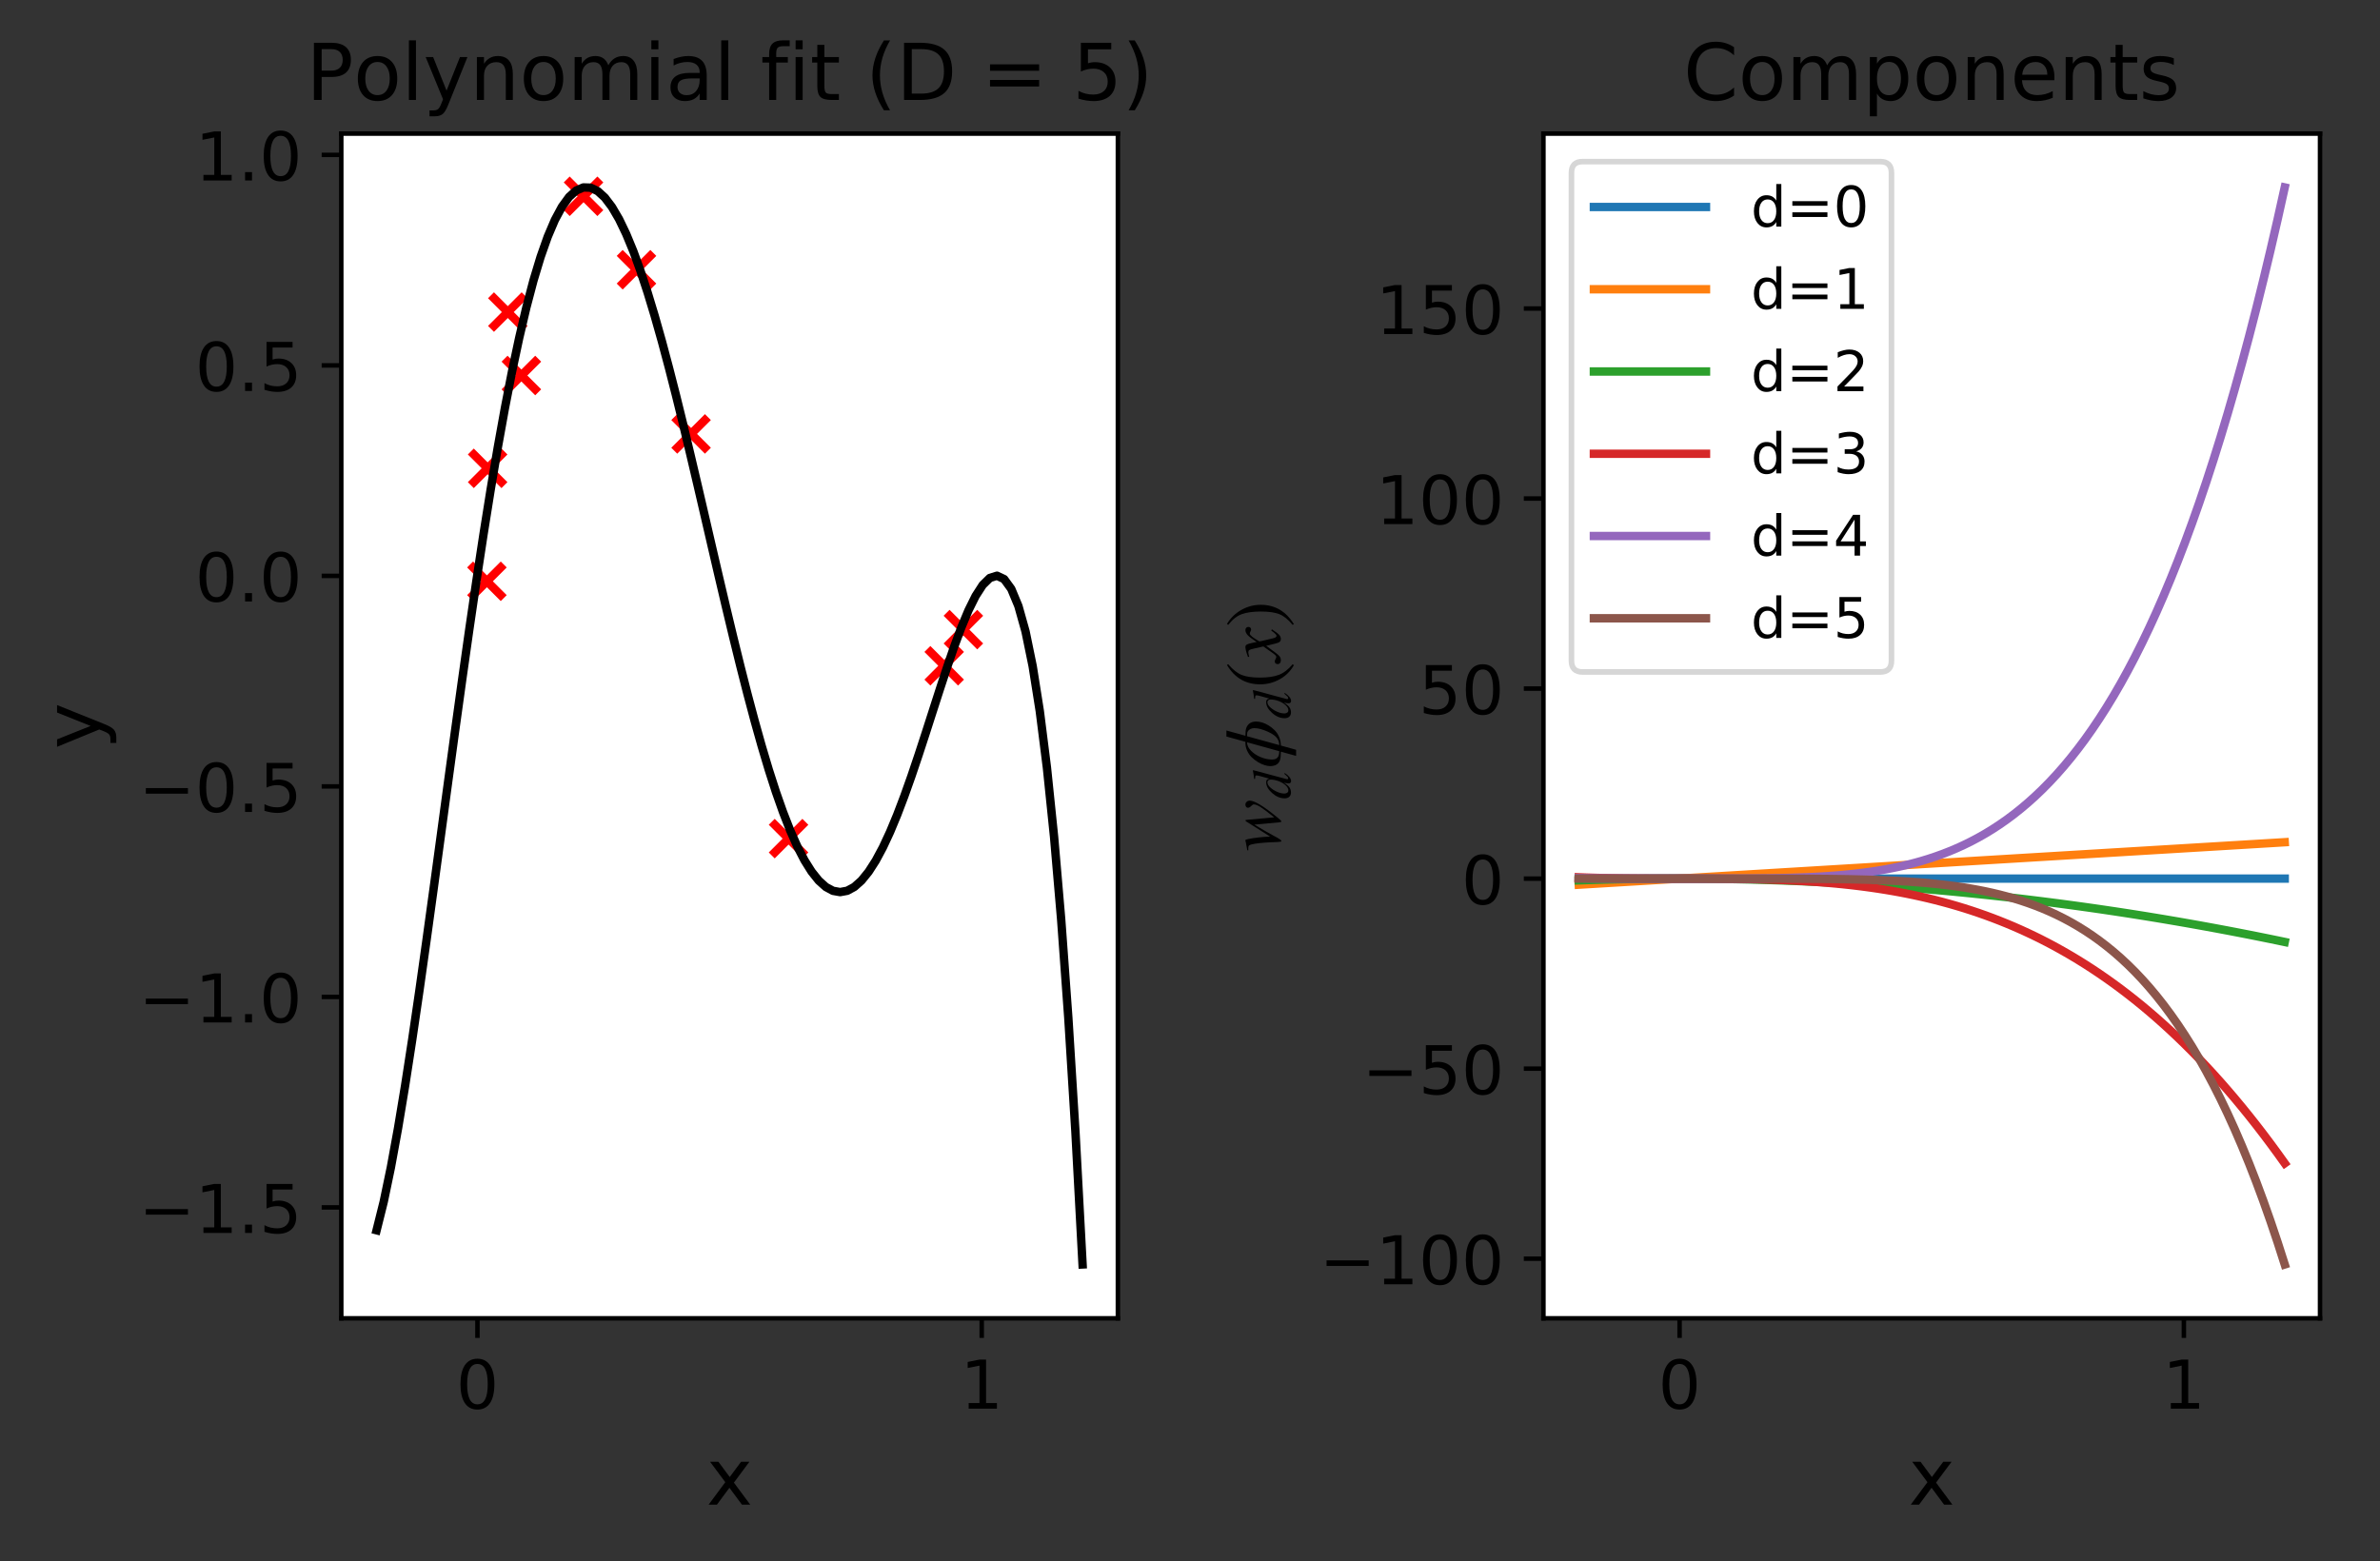 <?xml version="1.0" encoding="utf-8" standalone="no"?>
<!DOCTYPE svg PUBLIC "-//W3C//DTD SVG 1.1//EN"
  "http://www.w3.org/Graphics/SVG/1.1/DTD/svg11.dtd">
<!-- Created with matplotlib (http://matplotlib.org/) -->
<svg height="278.601pt" version="1.1" viewBox="0 0 424.614 278.601" width="424.614pt" xmlns="http://www.w3.org/2000/svg" xmlns:xlink="http://www.w3.org/1999/xlink">
 <rect x="0" y="0" width="424.614" height="278.601" fill="#333333" stroke="none"/>
 <defs>
  <style type="text/css">
*{stroke-linecap:butt;stroke-linejoin:round;}
  </style>
 </defs>
 <g id="figure_1">
  <g id="patch_1">
   <path d="M -0 278.601 
L 424.614 278.601 
L 424.614 0 
L -0 0 
z
" style="fill:none;"/>
  </g>
  <g id="axes_1">
   <g id="patch_2">
    <path d="M 60.889 235.238 
L 199.439 235.238 
L 199.439 23.838 
L 60.889 23.838 
z
" style="fill:#ffffff;"/>
   </g>
   <g id="PathCollection_1">
    <defs>
     <path d="M -3 3 
L 3 -3 
M -3 -3 
L 3 3 
" id="mdd6b3a1473" style="stroke:#ff0000;stroke-width:1.5;"/>
    </defs>
    <g clip-path="url(#p5c414fc227)">
     <use style="fill:#ff0000;stroke:#ff0000;stroke-width:1.5;" x="140.684" xlink:href="#mdd6b3a1473" y="149.644"/>
     <use style="fill:#ff0000;stroke:#ff0000;stroke-width:1.5;" x="104.108" xlink:href="#mdd6b3a1473" y="35.025"/>
     <use style="fill:#ff0000;stroke:#ff0000;stroke-width:1.5;" x="93.019" xlink:href="#mdd6b3a1473" y="67.005"/>
     <use style="fill:#ff0000;stroke:#ff0000;stroke-width:1.5;" x="86.87" xlink:href="#mdd6b3a1473" y="103.727"/>
     <use style="fill:#ff0000;stroke:#ff0000;stroke-width:1.5;" x="168.454" xlink:href="#mdd6b3a1473" y="118.801"/>
     <use style="fill:#ff0000;stroke:#ff0000;stroke-width:1.5;" x="86.999" xlink:href="#mdd6b3a1473" y="83.567"/>
     <use style="fill:#ff0000;stroke:#ff0000;stroke-width:1.5;" x="113.558" xlink:href="#mdd6b3a1473" y="48.131"/>
     <use style="fill:#ff0000;stroke:#ff0000;stroke-width:1.5;" x="90.598" xlink:href="#mdd6b3a1473" y="55.686"/>
     <use style="fill:#ff0000;stroke:#ff0000;stroke-width:1.5;" x="171.878" xlink:href="#mdd6b3a1473" y="112.349"/>
     <use style="fill:#ff0000;stroke:#ff0000;stroke-width:1.5;" x="123.295" xlink:href="#mdd6b3a1473" y="77.427"/>
    </g>
   </g>
   <g id="matplotlib.axis_1">
    <g id="xtick_1">
     <g id="line2d_1">
      <defs>
       <path d="M 0 0 
L 0 3.5 
" id="m1f064b878c" style="stroke:#000000;stroke-width:0.8;"/>
      </defs>
      <g>
       <use style="stroke:#000000;stroke-width:0.8;" x="85.18" xlink:href="#m1f064b878c" y="235.238"/>
      </g>
     </g>
     <g id="text_1">
      <!-- 0 -->
      <defs>
       <path d="M 31.781 66.406 
Q 24.172 66.406 20.328 58.906 
Q 16.5 51.422 16.5 36.375 
Q 16.5 21.391 20.328 13.891 
Q 24.172 6.391 31.781 6.391 
Q 39.453 6.391 43.281 13.891 
Q 47.125 21.391 47.125 36.375 
Q 47.125 51.422 43.281 58.906 
Q 39.453 66.406 31.781 66.406 
z
M 31.781 74.219 
Q 44.047 74.219 50.516 64.516 
Q 56.984 54.828 56.984 36.375 
Q 56.984 17.969 50.516 8.266 
Q 44.047 -1.422 31.781 -1.422 
Q 19.531 -1.422 13.062 8.266 
Q 6.594 17.969 6.594 36.375 
Q 6.594 54.828 13.062 64.516 
Q 19.531 74.219 31.781 74.219 
z
" id="DejaVuSans-30"/>
      </defs>
      <g transform="translate(81.362 251.356)scale(0.12 -0.12)">
       <use xlink:href="#DejaVuSans-30"/>
      </g>
     </g>
    </g>
    <g id="xtick_2">
     <g id="line2d_2">
      <g>
       <use style="stroke:#000000;stroke-width:0.8;" x="175.148" xlink:href="#m1f064b878c" y="235.238"/>
      </g>
     </g>
     <g id="text_2">
      <!-- 1 -->
      <defs>
       <path d="M 12.406 8.297 
L 28.516 8.297 
L 28.516 63.922 
L 10.984 60.406 
L 10.984 69.391 
L 28.422 72.906 
L 38.281 72.906 
L 38.281 8.297 
L 54.391 8.297 
L 54.391 0 
L 12.406 0 
z
" id="DejaVuSans-31"/>
      </defs>
      <g transform="translate(171.33 251.356)scale(0.12 -0.12)">
       <use xlink:href="#DejaVuSans-31"/>
      </g>
     </g>
    </g>
    <g id="text_3">
     <!-- x -->
     <defs>
      <path d="M 54.891 54.688 
L 35.109 28.078 
L 55.906 0 
L 45.312 0 
L 29.391 21.484 
L 13.484 0 
L 2.875 0 
L 24.125 28.609 
L 4.688 54.688 
L 15.281 54.688 
L 29.781 35.203 
L 44.281 54.688 
z
" id="DejaVuSans-78"/>
     </defs>
     <g transform="translate(126.021 268.489)scale(0.14 -0.14)">
      <use xlink:href="#DejaVuSans-78"/>
     </g>
    </g>
   </g>
   <g id="matplotlib.axis_2">
    <g id="ytick_1">
     <g id="line2d_3">
      <defs>
       <path d="M 0 0 
L -3.5 0 
" id="ma2240cde42" style="stroke:#000000;stroke-width:0.8;"/>
      </defs>
      <g>
       <use style="stroke:#000000;stroke-width:0.8;" x="60.889" xlink:href="#ma2240cde42" y="215.452"/>
      </g>
     </g>
     <g id="text_4">
      <!-- −1.5 -->
      <defs>
       <path d="M 10.594 35.5 
L 73.188 35.5 
L 73.188 27.203 
L 10.594 27.203 
z
" id="DejaVuSans-2212"/>
       <path d="M 10.688 12.406 
L 21 12.406 
L 21 0 
L 10.688 0 
z
" id="DejaVuSans-2e"/>
       <path d="M 10.797 72.906 
L 49.516 72.906 
L 49.516 64.594 
L 19.828 64.594 
L 19.828 46.734 
Q 21.969 47.469 24.109 47.828 
Q 26.266 48.188 28.422 48.188 
Q 40.625 48.188 47.75 41.5 
Q 54.891 34.812 54.891 23.391 
Q 54.891 11.625 47.562 5.094 
Q 40.234 -1.422 26.906 -1.422 
Q 22.312 -1.422 17.547 -0.641 
Q 12.797 0.141 7.719 1.703 
L 7.719 11.625 
Q 12.109 9.234 16.797 8.062 
Q 21.484 6.891 26.703 6.891 
Q 35.156 6.891 40.078 11.328 
Q 45.016 15.766 45.016 23.391 
Q 45.016 31 40.078 35.438 
Q 35.156 39.891 26.703 39.891 
Q 22.75 39.891 18.812 39.016 
Q 14.891 38.141 10.797 36.281 
z
" id="DejaVuSans-35"/>
      </defs>
      <g transform="translate(24.749 220.011)scale(0.12 -0.12)">
       <use xlink:href="#DejaVuSans-2212"/>
       <use x="83.789" xlink:href="#DejaVuSans-31"/>
       <use x="147.412" xlink:href="#DejaVuSans-2e"/>
       <use x="179.199" xlink:href="#DejaVuSans-35"/>
      </g>
     </g>
    </g>
    <g id="ytick_2">
     <g id="line2d_4">
      <g>
       <use style="stroke:#000000;stroke-width:0.8;" x="60.889" xlink:href="#ma2240cde42" y="177.89"/>
      </g>
     </g>
     <g id="text_5">
      <!-- −1.0 -->
      <g transform="translate(24.749 182.449)scale(0.12 -0.12)">
       <use xlink:href="#DejaVuSans-2212"/>
       <use x="83.789" xlink:href="#DejaVuSans-31"/>
       <use x="147.412" xlink:href="#DejaVuSans-2e"/>
       <use x="179.199" xlink:href="#DejaVuSans-30"/>
      </g>
     </g>
    </g>
    <g id="ytick_3">
     <g id="line2d_5">
      <g>
       <use style="stroke:#000000;stroke-width:0.8;" x="60.889" xlink:href="#ma2240cde42" y="140.328"/>
      </g>
     </g>
     <g id="text_6">
      <!-- −0.5 -->
      <g transform="translate(24.749 144.887)scale(0.12 -0.12)">
       <use xlink:href="#DejaVuSans-2212"/>
       <use x="83.789" xlink:href="#DejaVuSans-30"/>
       <use x="147.412" xlink:href="#DejaVuSans-2e"/>
       <use x="179.199" xlink:href="#DejaVuSans-35"/>
      </g>
     </g>
    </g>
    <g id="ytick_4">
     <g id="line2d_6">
      <g>
       <use style="stroke:#000000;stroke-width:0.8;" x="60.889" xlink:href="#ma2240cde42" y="102.765"/>
      </g>
     </g>
     <g id="text_7">
      <!-- 0.0 -->
      <g transform="translate(34.805 107.324)scale(0.12 -0.12)">
       <use xlink:href="#DejaVuSans-30"/>
       <use x="63.623" xlink:href="#DejaVuSans-2e"/>
       <use x="95.41" xlink:href="#DejaVuSans-30"/>
      </g>
     </g>
    </g>
    <g id="ytick_5">
     <g id="line2d_7">
      <g>
       <use style="stroke:#000000;stroke-width:0.8;" x="60.889" xlink:href="#ma2240cde42" y="65.203"/>
      </g>
     </g>
     <g id="text_8">
      <!-- 0.5 -->
      <g transform="translate(34.805 69.762)scale(0.12 -0.12)">
       <use xlink:href="#DejaVuSans-30"/>
       <use x="63.623" xlink:href="#DejaVuSans-2e"/>
       <use x="95.41" xlink:href="#DejaVuSans-35"/>
      </g>
     </g>
    </g>
    <g id="ytick_6">
     <g id="line2d_8">
      <g>
       <use style="stroke:#000000;stroke-width:0.8;" x="60.889" xlink:href="#ma2240cde42" y="27.64"/>
      </g>
     </g>
     <g id="text_9">
      <!-- 1.0 -->
      <g transform="translate(34.805 32.199)scale(0.12 -0.12)">
       <use xlink:href="#DejaVuSans-31"/>
       <use x="63.623" xlink:href="#DejaVuSans-2e"/>
       <use x="95.41" xlink:href="#DejaVuSans-30"/>
      </g>
     </g>
    </g>
    <g id="text_10">
     <!-- y -->
     <defs>
      <path d="M 32.172 -5.078 
Q 28.375 -14.844 24.75 -17.812 
Q 21.141 -20.797 15.094 -20.797 
L 7.906 -20.797 
L 7.906 -13.281 
L 13.188 -13.281 
Q 16.891 -13.281 18.938 -11.516 
Q 21 -9.766 23.484 -3.219 
L 25.094 0.875 
L 2.984 54.688 
L 12.5 54.688 
L 29.594 11.922 
L 46.688 54.688 
L 56.203 54.688 
z
" id="DejaVuSans-79"/>
     </defs>
     <g transform="translate(17.838 133.681)rotate(-90)scale(0.14 -0.14)">
      <use xlink:href="#DejaVuSans-79"/>
     </g>
    </g>
   </g>
   <g id="line2d_9">
    <path clip-path="url(#p5c414fc227)" d="M 67.186 219.532 
L 68.459 214.435 
L 69.731 208.334 
L 71.003 201.381 
L 72.276 193.719 
L 73.548 185.481 
L 74.82 176.795 
L 76.092 167.778 
L 77.365 158.539 
L 78.637 149.18 
L 79.909 139.796 
L 81.181 130.474 
L 82.454 121.292 
L 83.726 112.325 
L 84.998 103.637 
L 86.27 95.288 
L 87.543 87.332 
L 88.815 79.815 
L 90.087 72.778 
L 91.36 66.256 
L 92.632 60.279 
L 93.904 54.872 
L 95.176 50.053 
L 96.449 45.837 
L 97.721 42.234 
L 98.993 39.249 
L 100.265 36.883 
L 101.538 35.132 
L 102.81 33.991 
L 104.082 33.447 
L 105.355 33.487 
L 106.627 34.094 
L 107.899 35.248 
L 109.171 36.925 
L 110.444 39.099 
L 111.716 41.742 
L 112.988 44.825 
L 114.26 48.314 
L 115.533 52.176 
L 116.805 56.374 
L 118.077 60.872 
L 119.349 65.632 
L 120.622 70.614 
L 121.894 75.778 
L 123.166 81.085 
L 124.439 86.493 
L 125.711 91.961 
L 126.983 97.45 
L 128.255 102.917 
L 129.528 108.324 
L 130.8 113.631 
L 132.072 118.799 
L 133.344 123.792 
L 134.617 128.574 
L 135.889 133.111 
L 137.161 137.369 
L 138.433 141.319 
L 139.706 144.932 
L 140.978 148.182 
L 142.25 151.046 
L 143.523 153.503 
L 144.795 155.535 
L 146.067 157.129 
L 147.339 158.272 
L 148.612 158.958 
L 149.884 159.184 
L 151.156 158.949 
L 152.428 158.259 
L 153.701 157.123 
L 154.973 155.554 
L 156.245 153.572 
L 157.518 151.201 
L 158.79 148.47 
L 160.062 145.413 
L 161.334 142.07 
L 162.607 138.489 
L 163.879 134.722 
L 165.151 130.827 
L 166.423 126.869 
L 167.696 122.921 
L 168.968 119.063 
L 170.24 115.379 
L 171.512 111.964 
L 172.785 108.918 
L 174.057 106.351 
L 175.329 104.38 
L 176.602 103.13 
L 177.874 102.734 
L 179.146 103.334 
L 180.418 105.082 
L 181.691 108.138 
L 182.963 112.67 
L 184.235 118.858 
L 185.507 126.89 
L 186.78 136.965 
L 188.052 149.29 
L 189.324 164.084 
L 190.596 181.577 
L 191.869 202.008 
L 193.141 225.629 
" style="fill:none;stroke:#000000;stroke-linecap:square;stroke-width:1.5;"/>
   </g>
   <g id="patch_3">
    <path d="M 60.889 235.238 
L 60.889 23.838 
" style="fill:none;stroke:#000000;stroke-linecap:square;stroke-linejoin:miter;stroke-width:0.8;"/>
   </g>
   <g id="patch_4">
    <path d="M 199.439 235.238 
L 199.439 23.838 
" style="fill:none;stroke:#000000;stroke-linecap:square;stroke-linejoin:miter;stroke-width:0.8;"/>
   </g>
   <g id="patch_5">
    <path d="M 60.889 235.238 
L 199.439 235.238 
" style="fill:none;stroke:#000000;stroke-linecap:square;stroke-linejoin:miter;stroke-width:0.8;"/>
   </g>
   <g id="patch_6">
    <path d="M 60.889 23.838 
L 199.439 23.838 
" style="fill:none;stroke:#000000;stroke-linecap:square;stroke-linejoin:miter;stroke-width:0.8;"/>
   </g>
   <g id="text_11">
    <!-- Polynomial fit (D = 5) -->
    <defs>
     <path d="M 19.672 64.797 
L 19.672 37.406 
L 32.078 37.406 
Q 38.969 37.406 42.719 40.969 
Q 46.484 44.531 46.484 51.125 
Q 46.484 57.672 42.719 61.234 
Q 38.969 64.797 32.078 64.797 
z
M 9.812 72.906 
L 32.078 72.906 
Q 44.344 72.906 50.609 67.359 
Q 56.891 61.812 56.891 51.125 
Q 56.891 40.328 50.609 34.812 
Q 44.344 29.297 32.078 29.297 
L 19.672 29.297 
L 19.672 0 
L 9.812 0 
z
" id="DejaVuSans-50"/>
     <path d="M 30.609 48.391 
Q 23.391 48.391 19.188 42.75 
Q 14.984 37.109 14.984 27.297 
Q 14.984 17.484 19.156 11.844 
Q 23.344 6.203 30.609 6.203 
Q 37.797 6.203 41.984 11.859 
Q 46.188 17.531 46.188 27.297 
Q 46.188 37.016 41.984 42.703 
Q 37.797 48.391 30.609 48.391 
z
M 30.609 56 
Q 42.328 56 49.016 48.375 
Q 55.719 40.766 55.719 27.297 
Q 55.719 13.875 49.016 6.219 
Q 42.328 -1.422 30.609 -1.422 
Q 18.844 -1.422 12.172 6.219 
Q 5.516 13.875 5.516 27.297 
Q 5.516 40.766 12.172 48.375 
Q 18.844 56 30.609 56 
z
" id="DejaVuSans-6f"/>
     <path d="M 9.422 75.984 
L 18.406 75.984 
L 18.406 0 
L 9.422 0 
z
" id="DejaVuSans-6c"/>
     <path d="M 54.891 33.016 
L 54.891 0 
L 45.906 0 
L 45.906 32.719 
Q 45.906 40.484 42.875 44.328 
Q 39.844 48.188 33.797 48.188 
Q 26.516 48.188 22.312 43.547 
Q 18.109 38.922 18.109 30.906 
L 18.109 0 
L 9.078 0 
L 9.078 54.688 
L 18.109 54.688 
L 18.109 46.188 
Q 21.344 51.125 25.703 53.562 
Q 30.078 56 35.797 56 
Q 45.219 56 50.047 50.172 
Q 54.891 44.344 54.891 33.016 
z
" id="DejaVuSans-6e"/>
     <path d="M 52 44.188 
Q 55.375 50.25 60.062 53.125 
Q 64.75 56 71.094 56 
Q 79.641 56 84.281 50.016 
Q 88.922 44.047 88.922 33.016 
L 88.922 0 
L 79.891 0 
L 79.891 32.719 
Q 79.891 40.578 77.094 44.375 
Q 74.312 48.188 68.609 48.188 
Q 61.625 48.188 57.562 43.547 
Q 53.516 38.922 53.516 30.906 
L 53.516 0 
L 44.484 0 
L 44.484 32.719 
Q 44.484 40.625 41.703 44.406 
Q 38.922 48.188 33.109 48.188 
Q 26.219 48.188 22.156 43.531 
Q 18.109 38.875 18.109 30.906 
L 18.109 0 
L 9.078 0 
L 9.078 54.688 
L 18.109 54.688 
L 18.109 46.188 
Q 21.188 51.219 25.484 53.609 
Q 29.781 56 35.688 56 
Q 41.656 56 45.828 52.969 
Q 50 49.953 52 44.188 
z
" id="DejaVuSans-6d"/>
     <path d="M 9.422 54.688 
L 18.406 54.688 
L 18.406 0 
L 9.422 0 
z
M 9.422 75.984 
L 18.406 75.984 
L 18.406 64.594 
L 9.422 64.594 
z
" id="DejaVuSans-69"/>
     <path d="M 34.281 27.484 
Q 23.391 27.484 19.188 25 
Q 14.984 22.516 14.984 16.5 
Q 14.984 11.719 18.141 8.906 
Q 21.297 6.109 26.703 6.109 
Q 34.188 6.109 38.703 11.406 
Q 43.219 16.703 43.219 25.484 
L 43.219 27.484 
z
M 52.203 31.203 
L 52.203 0 
L 43.219 0 
L 43.219 8.297 
Q 40.141 3.328 35.547 0.953 
Q 30.953 -1.422 24.312 -1.422 
Q 15.922 -1.422 10.953 3.297 
Q 6 8.016 6 15.922 
Q 6 25.141 12.172 29.828 
Q 18.359 34.516 30.609 34.516 
L 43.219 34.516 
L 43.219 35.406 
Q 43.219 41.609 39.141 45 
Q 35.062 48.391 27.688 48.391 
Q 23 48.391 18.547 47.266 
Q 14.109 46.141 10.016 43.891 
L 10.016 52.203 
Q 14.938 54.109 19.578 55.047 
Q 24.219 56 28.609 56 
Q 40.484 56 46.344 49.844 
Q 52.203 43.703 52.203 31.203 
z
" id="DejaVuSans-61"/>
     <path id="DejaVuSans-20"/>
     <path d="M 37.109 75.984 
L 37.109 68.5 
L 28.516 68.5 
Q 23.688 68.5 21.797 66.547 
Q 19.922 64.594 19.922 59.516 
L 19.922 54.688 
L 34.719 54.688 
L 34.719 47.703 
L 19.922 47.703 
L 19.922 0 
L 10.891 0 
L 10.891 47.703 
L 2.297 47.703 
L 2.297 54.688 
L 10.891 54.688 
L 10.891 58.5 
Q 10.891 67.625 15.141 71.797 
Q 19.391 75.984 28.609 75.984 
z
" id="DejaVuSans-66"/>
     <path d="M 18.312 70.219 
L 18.312 54.688 
L 36.812 54.688 
L 36.812 47.703 
L 18.312 47.703 
L 18.312 18.016 
Q 18.312 11.328 20.141 9.422 
Q 21.969 7.516 27.594 7.516 
L 36.812 7.516 
L 36.812 0 
L 27.594 0 
Q 17.188 0 13.234 3.875 
Q 9.281 7.766 9.281 18.016 
L 9.281 47.703 
L 2.688 47.703 
L 2.688 54.688 
L 9.281 54.688 
L 9.281 70.219 
z
" id="DejaVuSans-74"/>
     <path d="M 31 75.875 
Q 24.469 64.656 21.281 53.656 
Q 18.109 42.672 18.109 31.391 
Q 18.109 20.125 21.312 9.062 
Q 24.516 -2 31 -13.188 
L 23.188 -13.188 
Q 15.875 -1.703 12.234 9.375 
Q 8.594 20.453 8.594 31.391 
Q 8.594 42.281 12.203 53.312 
Q 15.828 64.359 23.188 75.875 
z
" id="DejaVuSans-28"/>
     <path d="M 19.672 64.797 
L 19.672 8.109 
L 31.594 8.109 
Q 46.688 8.109 53.688 14.938 
Q 60.688 21.781 60.688 36.531 
Q 60.688 51.172 53.688 57.984 
Q 46.688 64.797 31.594 64.797 
z
M 9.812 72.906 
L 30.078 72.906 
Q 51.266 72.906 61.172 64.094 
Q 71.094 55.281 71.094 36.531 
Q 71.094 17.672 61.125 8.828 
Q 51.172 0 30.078 0 
L 9.812 0 
z
" id="DejaVuSans-44"/>
     <path d="M 10.594 45.406 
L 73.188 45.406 
L 73.188 37.203 
L 10.594 37.203 
z
M 10.594 25.484 
L 73.188 25.484 
L 73.188 17.188 
L 10.594 17.188 
z
" id="DejaVuSans-3d"/>
     <path d="M 8.016 75.875 
L 15.828 75.875 
Q 23.141 64.359 26.781 53.312 
Q 30.422 42.281 30.422 31.391 
Q 30.422 20.453 26.781 9.375 
Q 23.141 -1.703 15.828 -13.188 
L 8.016 -13.188 
Q 14.5 -2 17.703 9.062 
Q 20.906 20.125 20.906 31.391 
Q 20.906 42.672 17.703 53.656 
Q 14.5 64.656 8.016 75.875 
z
" id="DejaVuSans-29"/>
    </defs>
    <g transform="translate(54.635 17.838)scale(0.14 -0.14)">
     <use xlink:href="#DejaVuSans-50"/>
     <use x="60.256" xlink:href="#DejaVuSans-6f"/>
     <use x="121.438" xlink:href="#DejaVuSans-6c"/>
     <use x="149.221" xlink:href="#DejaVuSans-79"/>
     <use x="208.4" xlink:href="#DejaVuSans-6e"/>
     <use x="271.779" xlink:href="#DejaVuSans-6f"/>
     <use x="332.961" xlink:href="#DejaVuSans-6d"/>
     <use x="430.373" xlink:href="#DejaVuSans-69"/>
     <use x="458.156" xlink:href="#DejaVuSans-61"/>
     <use x="519.436" xlink:href="#DejaVuSans-6c"/>
     <use x="547.219" xlink:href="#DejaVuSans-20"/>
     <use x="579.006" xlink:href="#DejaVuSans-66"/>
     <use x="614.211" xlink:href="#DejaVuSans-69"/>
     <use x="641.994" xlink:href="#DejaVuSans-74"/>
     <use x="681.203" xlink:href="#DejaVuSans-20"/>
     <use x="712.99" xlink:href="#DejaVuSans-28"/>
     <use x="752.004" xlink:href="#DejaVuSans-44"/>
     <use x="829.006" xlink:href="#DejaVuSans-20"/>
     <use x="860.793" xlink:href="#DejaVuSans-3d"/>
     <use x="944.582" xlink:href="#DejaVuSans-20"/>
     <use x="976.369" xlink:href="#DejaVuSans-35"/>
     <use x="1039.992" xlink:href="#DejaVuSans-29"/>
    </g>
   </g>
  </g>
  <g id="axes_2">
   <g id="patch_7">
    <path d="M 275.364 235.238 
L 413.914 235.238 
L 413.914 23.838 
L 275.364 23.838 
z
" style="fill:#ffffff;"/>
   </g>
   <g id="matplotlib.axis_3">
    <g id="xtick_3">
     <g id="line2d_10">
      <g>
       <use style="stroke:#000000;stroke-width:0.8;" x="299.655" xlink:href="#m1f064b878c" y="235.238"/>
      </g>
     </g>
     <g id="text_12">
      <!-- 0 -->
      <g transform="translate(295.837 251.356)scale(0.12 -0.12)">
       <use xlink:href="#DejaVuSans-30"/>
      </g>
     </g>
    </g>
    <g id="xtick_4">
     <g id="line2d_11">
      <g>
       <use style="stroke:#000000;stroke-width:0.8;" x="389.623" xlink:href="#m1f064b878c" y="235.238"/>
      </g>
     </g>
     <g id="text_13">
      <!-- 1 -->
      <g transform="translate(385.805 251.356)scale(0.12 -0.12)">
       <use xlink:href="#DejaVuSans-31"/>
      </g>
     </g>
    </g>
    <g id="text_14">
     <!-- x -->
     <g transform="translate(340.496 268.489)scale(0.14 -0.14)">
      <use xlink:href="#DejaVuSans-78"/>
     </g>
    </g>
   </g>
   <g id="matplotlib.axis_4">
    <g id="ytick_7">
     <g id="line2d_12">
      <g>
       <use style="stroke:#000000;stroke-width:0.8;" x="275.364" xlink:href="#ma2240cde42" y="224.604"/>
      </g>
     </g>
     <g id="text_15">
      <!-- −100 -->
      <g transform="translate(235.403 229.163)scale(0.12 -0.12)">
       <use xlink:href="#DejaVuSans-2212"/>
       <use x="83.789" xlink:href="#DejaVuSans-31"/>
       <use x="147.412" xlink:href="#DejaVuSans-30"/>
       <use x="211.035" xlink:href="#DejaVuSans-30"/>
      </g>
     </g>
    </g>
    <g id="ytick_8">
     <g id="line2d_13">
      <g>
       <use style="stroke:#000000;stroke-width:0.8;" x="275.364" xlink:href="#ma2240cde42" y="190.693"/>
      </g>
     </g>
     <g id="text_16">
      <!-- −50 -->
      <g transform="translate(243.038 195.252)scale(0.12 -0.12)">
       <use xlink:href="#DejaVuSans-2212"/>
       <use x="83.789" xlink:href="#DejaVuSans-35"/>
       <use x="147.412" xlink:href="#DejaVuSans-30"/>
      </g>
     </g>
    </g>
    <g id="ytick_9">
     <g id="line2d_14">
      <g>
       <use style="stroke:#000000;stroke-width:0.8;" x="275.364" xlink:href="#ma2240cde42" y="156.783"/>
      </g>
     </g>
     <g id="text_17">
      <!-- 0 -->
      <g transform="translate(260.729 161.342)scale(0.12 -0.12)">
       <use xlink:href="#DejaVuSans-30"/>
      </g>
     </g>
    </g>
    <g id="ytick_10">
     <g id="line2d_15">
      <g>
       <use style="stroke:#000000;stroke-width:0.8;" x="275.364" xlink:href="#ma2240cde42" y="122.872"/>
      </g>
     </g>
     <g id="text_18">
      <!-- 50 -->
      <g transform="translate(253.094 127.431)scale(0.12 -0.12)">
       <use xlink:href="#DejaVuSans-35"/>
       <use x="63.623" xlink:href="#DejaVuSans-30"/>
      </g>
     </g>
    </g>
    <g id="ytick_11">
     <g id="line2d_16">
      <g>
       <use style="stroke:#000000;stroke-width:0.8;" x="275.364" xlink:href="#ma2240cde42" y="88.961"/>
      </g>
     </g>
     <g id="text_19">
      <!-- 100 -->
      <g transform="translate(245.459 93.52)scale(0.12 -0.12)">
       <use xlink:href="#DejaVuSans-31"/>
       <use x="63.623" xlink:href="#DejaVuSans-30"/>
       <use x="127.246" xlink:href="#DejaVuSans-30"/>
      </g>
     </g>
    </g>
    <g id="ytick_12">
     <g id="line2d_17">
      <g>
       <use style="stroke:#000000;stroke-width:0.8;" x="275.364" xlink:href="#ma2240cde42" y="55.051"/>
      </g>
     </g>
     <g id="text_20">
      <!-- 150 -->
      <g transform="translate(245.459 59.61)scale(0.12 -0.12)">
       <use xlink:href="#DejaVuSans-31"/>
       <use x="63.623" xlink:href="#DejaVuSans-35"/>
       <use x="127.246" xlink:href="#DejaVuSans-30"/>
      </g>
     </g>
    </g>
    <g id="text_21">
     <!-- $w_d  \phi_d(x)$ -->
     <defs>
      <path d="M 40.297 42.594 
L 43.5 7.406 
Q 53.406 19.703 56.703 24.953 
Q 60 30.203 60 33.406 
Q 60 34.797 57.797 36.906 
Q 55.703 38.906 55.703 41 
Q 55.703 42.203 56.844 43.141 
Q 58 44.094 59.594 44.094 
Q 61.797 44.094 63.297 42.5 
Q 64.797 40.906 64.797 38.5 
Q 64.797 29.406 43.594 3.594 
L 42.703 2.5 
Q 39.203 -1.797 38.203 -1.797 
Q 37.406 -1.797 37.094 1.703 
L 34.203 32.703 
L 25.297 17.5 
Q 23 13.703 19.797 7.594 
Q 14.906 -1.797 13.406 -1.797 
Q 12.703 -1.797 12.5 -0.891 
Q 12.297 0 12.094 2.906 
L 11.703 12 
Q 10.906 28.406 9 36.203 
Q 8.297 38.906 7.438 39.656 
Q 6.594 40.406 4.297 40.406 
L 1.5 40.406 
L 1.5 41.703 
Q 9.406 43 11 43.406 
Q 11.5 43.5 12.141 43.703 
Q 12.797 43.906 13.188 44 
Q 13.594 44.094 13.906 44.094 
Q 14.703 44.094 15 43.594 
Q 15.297 43.094 15.797 40.703 
Q 18.297 28.703 19 12.594 
L 38.203 43 
Q 38.797 44 39.5 44 
Q 40.297 44 40.297 42.594 
z
" id="STIXGeneral-Italic-77"/>
      <path d="M 52.094 68.297 
L 52.703 67.703 
L 48.797 52.5 
L 42.797 30.594 
Q 36.297 6.703 36.297 6 
Q 36.297 4 38.094 4 
Q 39.406 4 40.844 5.25 
Q 42.297 6.5 46.297 11.094 
L 47.5 10.094 
Q 39.797 -1.297 32.797 -1.297 
Q 30.906 -1.297 29.797 -0.094 
Q 28.703 1.094 28.703 3.203 
Q 28.703 6.203 30 12.094 
Q 25.703 4.797 21.547 1.844 
Q 17.406 -1.094 12.203 -1.094 
Q 7.203 -1.094 4.344 1.953 
Q 1.5 5 1.5 10.594 
Q 1.5 22.5 11.141 33.297 
Q 20.797 44.094 30.703 44.094 
Q 33.797 44.094 35.25 42.688 
Q 36.703 41.297 37.203 38.297 
L 37.297 38.297 
L 41.797 54.594 
Q 43.203 59.5 43.203 61.703 
Q 43.203 63.297 42.094 63.688 
Q 41 64.094 36.797 64.297 
L 36.797 66 
Q 44.5 66.703 52.094 68.297 
z
M 35.594 36.094 
Q 35.594 38.703 34.141 40.25 
Q 32.703 41.797 30.906 41.797 
Q 26.203 41.797 21.797 37.203 
Q 16.797 31.906 13.5 24.547 
Q 10.203 17.203 10.203 11 
Q 10.203 7.594 11.75 5.641 
Q 13.297 3.703 16 3.703 
Q 20.5 3.703 25.094 8.594 
Q 29.703 13.5 32.641 21.094 
Q 35.594 28.703 35.594 36.094 
z
" id="STIXGeneral-Italic-64"/>
      <path d="M 48.094 68.297 
L 41.406 44.094 
Q 48.406 44.094 51.5 42.906 
Q 59.5 39.797 59.5 30.297 
Q 59.5 26.703 58.25 22.594 
Q 57 18.5 54.391 14.297 
Q 51.797 10.094 48.25 6.641 
Q 44.703 3.203 39.641 1.047 
Q 34.594 -1.094 28.906 -1.094 
L 23.5 -20.5 
L 15.703 -20.5 
L 21.094 -1.094 
Q 13.797 -1.094 10.406 0 
Q 2.703 2.5 2.703 12.797 
Q 2.703 15.906 4 19.906 
Q 5.297 23.906 7.844 28.156 
Q 10.406 32.406 13.844 35.953 
Q 17.297 39.5 22.141 41.797 
Q 27 44.094 32.203 44.094 
L 33.703 44.094 
L 40.406 68.297 
z
M 40.797 42 
L 29.5 1 
Q 33.203 1 36.406 2.594 
Q 42.094 5.5 46.594 15.594 
Q 51.094 25.703 51.094 32.703 
Q 51.094 38.5 46.594 41.297 
Q 45.406 42 40.797 42 
z
M 21.703 1 
L 33.094 42 
Q 27.5 42 22.297 36.953 
Q 17.094 31.906 14.094 24.5 
Q 11.094 17.094 11.094 10.094 
Q 11.094 3.703 15.906 1.797 
Q 18 1 21.703 1 
z
" id="STIXGeneral-Italic-3d5"/>
      <path d="M 30.406 -16.094 
L 29.203 -17.703 
Q 17.594 -11.094 11.188 0.5 
Q 4.797 12.094 4.797 25.203 
Q 4.797 52.906 29.5 67.594 
L 30.406 66 
Q 20.203 57.297 16.797 48.844 
Q 13.406 40.406 13.406 25.5 
Q 13.406 10.703 16.906 1.5 
Q 20.406 -7.703 30.406 -16.094 
z
" id="STIXGeneral-Regular-28"/>
      <path d="M 24.297 35.5 
L 25.5 29.797 
Q 30.797 37.906 34.047 41 
Q 37.297 44.094 40.594 44.094 
Q 42.406 44.094 43.547 43.047 
Q 44.703 42 44.703 40.391 
Q 44.703 38.797 43.75 37.797 
Q 42.797 36.797 41.297 36.797 
Q 40.406 36.797 38.906 37.641 
Q 37.406 38.5 36.094 38.5 
Q 33.203 38.5 26.297 26.406 
Q 26.297 25.094 27.094 21.906 
L 30.297 8.5 
Q 31.297 4.406 33.297 4.406 
Q 34.906 4.406 38 8.406 
Q 38.297 8.797 38.688 9.344 
Q 39.094 9.906 39.391 10.344 
Q 39.703 10.797 40.094 11.203 
L 41.594 10.297 
Q 37.297 3.594 34.797 1.25 
Q 32.297 -1.094 29.406 -1.094 
Q 27 -1.094 25.703 0.406 
Q 24.406 1.906 23.5 5.703 
L 20.594 17.594 
L 11.797 5.703 
Q 8.703 1.5 6.75 0.203 
Q 4.797 -1.094 2.297 -1.094 
Q 0 -1.094 -1.344 0 
Q -2.703 1.094 -2.703 3.094 
Q -2.703 4.594 -1.75 5.641 
Q -0.797 6.703 0.703 6.703 
Q 1.906 6.703 3.906 5.594 
Q 5.406 4.703 6.5 4.703 
Q 8.203 4.703 11.594 9.594 
L 19.797 21.203 
L 17 33.594 
Q 16 38 15.141 39.203 
Q 14.297 40.406 12.406 40.406 
Q 11.203 40.406 8.5 39.703 
L 6.703 39.203 
L 6.406 40.797 
L 7.5 41.203 
Q 15.5 44.094 19.203 44.094 
Q 21.094 44.094 22.188 42.297 
Q 23.297 40.5 24.297 35.5 
z
" id="STIXGeneral-Italic-78"/>
      <path d="M 2.906 66 
L 4.094 67.594 
Q 15.5 60.797 22 49.188 
Q 28.5 37.594 28.5 24.703 
Q 28.5 -2.594 3.797 -17.703 
L 2.906 -16.094 
Q 13.203 -7.594 16.547 0.844 
Q 19.906 9.297 19.906 24.406 
Q 19.906 39.594 16.547 48.75 
Q 13.203 57.906 2.906 66 
z
" id="STIXGeneral-Regular-29"/>
     </defs>
     <g transform="translate(228.463 151.938)rotate(-90)scale(0.14 -0.14)">
      <use transform="translate(0 0.703)" xlink:href="#STIXGeneral-Italic-77"/>
      <use transform="translate(66.7 -12.525)scale(0.7)" xlink:href="#STIXGeneral-Italic-64"/>
      <use transform="translate(106.109 0.703)" xlink:href="#STIXGeneral-Italic-3d5"/>
      <use transform="translate(168.809 -12.525)scale(0.7)" xlink:href="#STIXGeneral-Italic-64"/>
      <use transform="translate(208.219 0.703)" xlink:href="#STIXGeneral-Regular-28"/>
      <use transform="translate(241.519 0.703)" xlink:href="#STIXGeneral-Italic-78"/>
      <use transform="translate(285.919 0.703)" xlink:href="#STIXGeneral-Regular-29"/>
     </g>
    </g>
   </g>
   <g id="line2d_18">
    <path clip-path="url(#p8f38e9359d)" d="M 281.661 156.779 
L 282.934 156.779 
L 284.206 156.779 
L 285.478 156.779 
L 286.751 156.779 
L 288.023 156.779 
L 289.295 156.779 
L 290.567 156.779 
L 291.84 156.779 
L 293.112 156.779 
L 294.384 156.779 
L 295.656 156.779 
L 296.929 156.779 
L 298.201 156.779 
L 299.473 156.779 
L 300.745 156.779 
L 302.018 156.779 
L 303.29 156.779 
L 304.562 156.779 
L 305.835 156.779 
L 307.107 156.779 
L 308.379 156.779 
L 309.651 156.779 
L 310.924 156.779 
L 312.196 156.779 
L 313.468 156.779 
L 314.74 156.779 
L 316.013 156.779 
L 317.285 156.779 
L 318.557 156.779 
L 319.83 156.779 
L 321.102 156.779 
L 322.374 156.779 
L 323.646 156.779 
L 324.919 156.779 
L 326.191 156.779 
L 327.463 156.779 
L 328.735 156.779 
L 330.008 156.779 
L 331.28 156.779 
L 332.552 156.779 
L 333.824 156.779 
L 335.097 156.779 
L 336.369 156.779 
L 337.641 156.779 
L 338.914 156.779 
L 340.186 156.779 
L 341.458 156.779 
L 342.73 156.779 
L 344.003 156.779 
L 345.275 156.779 
L 346.547 156.779 
L 347.819 156.779 
L 349.092 156.779 
L 350.364 156.779 
L 351.636 156.779 
L 352.908 156.779 
L 354.181 156.779 
L 355.453 156.779 
L 356.725 156.779 
L 357.998 156.779 
L 359.27 156.779 
L 360.542 156.779 
L 361.814 156.779 
L 363.087 156.779 
L 364.359 156.779 
L 365.631 156.779 
L 366.903 156.779 
L 368.176 156.779 
L 369.448 156.779 
L 370.72 156.779 
L 371.993 156.779 
L 373.265 156.779 
L 374.537 156.779 
L 375.809 156.779 
L 377.082 156.779 
L 378.354 156.779 
L 379.626 156.779 
L 380.898 156.779 
L 382.171 156.779 
L 383.443 156.779 
L 384.715 156.779 
L 385.987 156.779 
L 387.26 156.779 
L 388.532 156.779 
L 389.804 156.779 
L 391.077 156.779 
L 392.349 156.779 
L 393.621 156.779 
L 394.893 156.779 
L 396.166 156.779 
L 397.438 156.779 
L 398.71 156.779 
L 399.982 156.779 
L 401.255 156.779 
L 402.527 156.779 
L 403.799 156.779 
L 405.071 156.779 
L 406.344 156.779 
L 407.616 156.779 
" style="fill:none;stroke:#1f77b4;stroke-linecap:square;stroke-width:1.5;"/>
   </g>
   <g id="line2d_19">
    <path clip-path="url(#p8f38e9359d)" d="M 281.661 157.865 
L 282.934 157.788 
L 284.206 157.712 
L 285.478 157.635 
L 286.751 157.559 
L 288.023 157.482 
L 289.295 157.406 
L 290.567 157.329 
L 291.84 157.253 
L 293.112 157.176 
L 294.384 157.1 
L 295.656 157.023 
L 296.929 156.947 
L 298.201 156.87 
L 299.473 156.793 
L 300.745 156.717 
L 302.018 156.64 
L 303.29 156.564 
L 304.562 156.487 
L 305.835 156.411 
L 307.107 156.334 
L 308.379 156.258 
L 309.651 156.181 
L 310.924 156.105 
L 312.196 156.028 
L 313.468 155.952 
L 314.74 155.875 
L 316.013 155.798 
L 317.285 155.722 
L 318.557 155.645 
L 319.83 155.569 
L 321.102 155.492 
L 322.374 155.416 
L 323.646 155.339 
L 324.919 155.263 
L 326.191 155.186 
L 327.463 155.11 
L 328.735 155.033 
L 330.008 154.956 
L 331.28 154.88 
L 332.552 154.803 
L 333.824 154.727 
L 335.097 154.65 
L 336.369 154.574 
L 337.641 154.497 
L 338.914 154.421 
L 340.186 154.344 
L 341.458 154.268 
L 342.73 154.191 
L 344.003 154.115 
L 345.275 154.038 
L 346.547 153.961 
L 347.819 153.885 
L 349.092 153.808 
L 350.364 153.732 
L 351.636 153.655 
L 352.908 153.579 
L 354.181 153.502 
L 355.453 153.426 
L 356.725 153.349 
L 357.998 153.273 
L 359.27 153.196 
L 360.542 153.119 
L 361.814 153.043 
L 363.087 152.966 
L 364.359 152.89 
L 365.631 152.813 
L 366.903 152.737 
L 368.176 152.66 
L 369.448 152.584 
L 370.72 152.507 
L 371.993 152.431 
L 373.265 152.354 
L 374.537 152.278 
L 375.809 152.201 
L 377.082 152.124 
L 378.354 152.048 
L 379.626 151.971 
L 380.898 151.895 
L 382.171 151.818 
L 383.443 151.742 
L 384.715 151.665 
L 385.987 151.589 
L 387.26 151.512 
L 388.532 151.436 
L 389.804 151.359 
L 391.077 151.282 
L 392.349 151.206 
L 393.621 151.129 
L 394.893 151.053 
L 396.166 150.976 
L 397.438 150.9 
L 398.71 150.823 
L 399.982 150.747 
L 401.255 150.67 
L 402.527 150.594 
L 403.799 150.517 
L 405.071 150.441 
L 406.344 150.364 
L 407.616 150.287 
" style="fill:none;stroke:#ff7f0e;stroke-linecap:square;stroke-width:1.5;"/>
   </g>
   <g id="line2d_20">
    <path clip-path="url(#p8f38e9359d)" d="M 281.661 157.096 
L 282.934 157.054 
L 284.206 157.014 
L 285.478 156.977 
L 286.751 156.944 
L 288.023 156.914 
L 289.295 156.887 
L 290.567 156.863 
L 291.84 156.842 
L 293.112 156.824 
L 294.384 156.809 
L 295.656 156.798 
L 296.929 156.79 
L 298.201 156.785 
L 299.473 156.783 
L 300.745 156.784 
L 302.018 156.788 
L 303.29 156.795 
L 304.562 156.806 
L 305.835 156.82 
L 307.107 156.836 
L 308.379 156.856 
L 309.651 156.879 
L 310.924 156.906 
L 312.196 156.935 
L 313.468 156.968 
L 314.74 157.003 
L 316.013 157.042 
L 317.285 157.084 
L 318.557 157.129 
L 319.83 157.177 
L 321.102 157.229 
L 322.374 157.283 
L 323.646 157.341 
L 324.919 157.401 
L 326.191 157.465 
L 327.463 157.532 
L 328.735 157.602 
L 330.008 157.676 
L 331.28 157.752 
L 332.552 157.832 
L 333.824 157.915 
L 335.097 158 
L 336.369 158.089 
L 337.641 158.182 
L 338.914 158.277 
L 340.186 158.375 
L 341.458 158.477 
L 342.73 158.582 
L 344.003 158.689 
L 345.275 158.8 
L 346.547 158.915 
L 347.819 159.032 
L 349.092 159.152 
L 350.364 159.276 
L 351.636 159.402 
L 352.908 159.532 
L 354.181 159.665 
L 355.453 159.801 
L 356.725 159.941 
L 357.998 160.083 
L 359.27 160.228 
L 360.542 160.377 
L 361.814 160.529 
L 363.087 160.684 
L 364.359 160.842 
L 365.631 161.003 
L 366.903 161.167 
L 368.176 161.335 
L 369.448 161.505 
L 370.72 161.679 
L 371.993 161.856 
L 373.265 162.036 
L 374.537 162.219 
L 375.809 162.406 
L 377.082 162.595 
L 378.354 162.788 
L 379.626 162.983 
L 380.898 163.182 
L 382.171 163.384 
L 383.443 163.589 
L 384.715 163.798 
L 385.987 164.009 
L 387.26 164.224 
L 388.532 164.441 
L 389.804 164.662 
L 391.077 164.886 
L 392.349 165.113 
L 393.621 165.344 
L 394.893 165.577 
L 396.166 165.814 
L 397.438 166.053 
L 398.71 166.296 
L 399.982 166.542 
L 401.255 166.791 
L 402.527 167.043 
L 403.799 167.299 
L 405.071 167.557 
L 406.344 167.819 
L 407.616 168.084 
" style="fill:none;stroke:#2ca02c;stroke-linecap:square;stroke-width:1.5;"/>
   </g>
   <g id="line2d_21">
    <path clip-path="url(#p8f38e9359d)" d="M 281.661 156.547 
L 282.934 156.594 
L 284.206 156.634 
L 285.478 156.668 
L 286.751 156.696 
L 288.023 156.719 
L 289.295 156.738 
L 290.567 156.752 
L 291.84 156.763 
L 293.112 156.771 
L 294.384 156.777 
L 295.656 156.78 
L 296.929 156.782 
L 298.201 156.782 
L 299.473 156.783 
L 300.745 156.783 
L 302.018 156.783 
L 303.29 156.784 
L 304.562 156.787 
L 305.835 156.792 
L 307.107 156.799 
L 308.379 156.809 
L 309.651 156.823 
L 310.924 156.84 
L 312.196 156.862 
L 313.468 156.889 
L 314.74 156.921 
L 316.013 156.959 
L 317.285 157.004 
L 318.557 157.055 
L 319.83 157.114 
L 321.102 157.181 
L 322.374 157.256 
L 323.646 157.34 
L 324.919 157.433 
L 326.191 157.537 
L 327.463 157.651 
L 328.735 157.775 
L 330.008 157.911 
L 331.28 158.059 
L 332.552 158.22 
L 333.824 158.393 
L 335.097 158.58 
L 336.369 158.78 
L 337.641 158.995 
L 338.914 159.225 
L 340.186 159.47 
L 341.458 159.731 
L 342.73 160.009 
L 344.003 160.303 
L 345.275 160.615 
L 346.547 160.945 
L 347.819 161.293 
L 349.092 161.66 
L 350.364 162.046 
L 351.636 162.452 
L 352.908 162.879 
L 354.181 163.326 
L 355.453 163.795 
L 356.725 164.286 
L 357.998 164.799 
L 359.27 165.335 
L 360.542 165.894 
L 361.814 166.477 
L 363.087 167.085 
L 364.359 167.717 
L 365.631 168.375 
L 366.903 169.059 
L 368.176 169.769 
L 369.448 170.506 
L 370.72 171.27 
L 371.993 172.062 
L 373.265 172.883 
L 374.537 173.732 
L 375.809 174.611 
L 377.082 175.519 
L 378.354 176.458 
L 379.626 177.428 
L 380.898 178.429 
L 382.171 179.462 
L 383.443 180.527 
L 384.715 181.626 
L 385.987 182.757 
L 387.26 183.922 
L 388.532 185.122 
L 389.804 186.357 
L 391.077 187.627 
L 392.349 188.932 
L 393.621 190.274 
L 394.893 191.653 
L 396.166 193.069 
L 397.438 194.524 
L 398.71 196.016 
L 399.982 197.547 
L 401.255 199.118 
L 402.527 200.728 
L 403.799 202.379 
L 405.071 204.07 
L 406.344 205.803 
L 407.616 207.578 
" style="fill:none;stroke:#d62728;stroke-linecap:square;stroke-width:1.5;"/>
   </g>
   <g id="line2d_22">
    <path clip-path="url(#p8f38e9359d)" d="M 281.661 156.687 
L 282.934 156.712 
L 284.206 156.731 
L 285.478 156.746 
L 286.751 156.757 
L 288.023 156.766 
L 289.295 156.772 
L 290.567 156.776 
L 291.84 156.779 
L 293.112 156.781 
L 294.384 156.782 
L 295.656 156.782 
L 296.929 156.782 
L 298.201 156.783 
L 299.473 156.783 
L 300.745 156.783 
L 302.018 156.782 
L 303.29 156.782 
L 304.562 156.782 
L 305.835 156.781 
L 307.107 156.78 
L 308.379 156.777 
L 309.651 156.773 
L 310.924 156.768 
L 312.196 156.76 
L 313.468 156.749 
L 314.74 156.736 
L 316.013 156.718 
L 317.285 156.695 
L 318.557 156.667 
L 319.83 156.632 
L 321.102 156.59 
L 322.374 156.541 
L 323.646 156.482 
L 324.919 156.413 
L 326.191 156.332 
L 327.463 156.24 
L 328.735 156.133 
L 330.008 156.012 
L 331.28 155.874 
L 332.552 155.719 
L 333.824 155.545 
L 335.097 155.35 
L 336.369 155.133 
L 337.641 154.892 
L 338.914 154.626 
L 340.186 154.333 
L 341.458 154.01 
L 342.73 153.657 
L 344.003 153.271 
L 345.275 152.85 
L 346.547 152.393 
L 347.819 151.897 
L 349.092 151.36 
L 350.364 150.78 
L 351.636 150.154 
L 352.908 149.481 
L 354.181 148.758 
L 355.453 147.982 
L 356.725 147.152 
L 357.998 146.264 
L 359.27 145.316 
L 360.542 144.305 
L 361.814 143.229 
L 363.087 142.085 
L 364.359 140.87 
L 365.631 139.581 
L 366.903 138.215 
L 368.176 136.77 
L 369.448 135.241 
L 370.72 133.627 
L 371.993 131.924 
L 373.265 130.128 
L 374.537 128.237 
L 375.809 126.247 
L 377.082 124.155 
L 378.354 121.957 
L 379.626 119.65 
L 380.898 117.23 
L 382.171 114.694 
L 383.443 112.037 
L 384.715 109.257 
L 385.987 106.349 
L 387.26 103.31 
L 388.532 100.135 
L 389.804 96.821 
L 391.077 93.364 
L 392.349 89.76 
L 393.621 86.003 
L 394.893 82.092 
L 396.166 78.02 
L 397.438 73.784 
L 398.71 69.379 
L 399.982 64.801 
L 401.255 60.046 
L 402.527 55.109 
L 403.799 49.985 
L 405.071 44.67 
L 406.344 39.159 
L 407.616 33.447 
" style="fill:none;stroke:#9467bd;stroke-linecap:square;stroke-width:1.5;"/>
   </g>
   <g id="line2d_23">
    <path clip-path="url(#p8f38e9359d)" d="M 281.661 156.774 
L 282.934 156.776 
L 284.206 156.778 
L 285.478 156.78 
L 286.751 156.781 
L 288.023 156.782 
L 289.295 156.782 
L 290.567 156.782 
L 291.84 156.782 
L 293.112 156.782 
L 294.384 156.783 
L 295.656 156.783 
L 296.929 156.783 
L 298.201 156.783 
L 299.473 156.783 
L 300.745 156.783 
L 302.018 156.783 
L 303.29 156.783 
L 304.562 156.783 
L 305.835 156.783 
L 307.107 156.783 
L 308.379 156.783 
L 309.651 156.783 
L 310.924 156.783 
L 312.196 156.784 
L 313.468 156.785 
L 314.74 156.786 
L 316.013 156.788 
L 317.285 156.791 
L 318.557 156.794 
L 319.83 156.798 
L 321.102 156.804 
L 322.374 156.811 
L 323.646 156.82 
L 324.919 156.831 
L 326.191 156.844 
L 327.463 156.861 
L 328.735 156.88 
L 330.008 156.903 
L 331.28 156.931 
L 332.552 156.963 
L 333.824 157.001 
L 335.097 157.045 
L 336.369 157.096 
L 337.641 157.154 
L 338.914 157.22 
L 340.186 157.296 
L 341.458 157.382 
L 342.73 157.479 
L 344.003 157.588 
L 345.275 157.71 
L 346.547 157.847 
L 347.819 157.999 
L 349.092 158.169 
L 350.364 158.356 
L 351.636 158.564 
L 352.908 158.793 
L 354.181 159.045 
L 355.453 159.321 
L 356.725 159.624 
L 357.998 159.956 
L 359.27 160.317 
L 360.542 160.711 
L 361.814 161.138 
L 363.087 161.603 
L 364.359 162.106 
L 365.631 162.65 
L 366.903 163.238 
L 368.176 163.873 
L 369.448 164.556 
L 370.72 165.291 
L 371.993 166.08 
L 373.265 166.927 
L 374.537 167.834 
L 375.809 168.806 
L 377.082 169.844 
L 378.354 170.953 
L 379.626 172.136 
L 380.898 173.397 
L 382.171 174.739 
L 383.443 176.167 
L 384.715 177.684 
L 385.987 179.295 
L 387.26 181.003 
L 388.532 182.814 
L 389.804 184.731 
L 391.077 186.759 
L 392.349 188.904 
L 393.621 191.17 
L 394.893 193.562 
L 396.166 196.085 
L 397.438 198.745 
L 398.71 201.547 
L 399.982 204.496 
L 401.255 207.599 
L 402.527 210.862 
L 403.799 214.29 
L 405.071 217.889 
L 406.344 221.667 
L 407.616 225.629 
" style="fill:none;stroke:#8c564b;stroke-linecap:square;stroke-width:1.5;"/>
   </g>
   <g id="patch_8">
    <path d="M 275.364 235.238 
L 275.364 23.838 
" style="fill:none;stroke:#000000;stroke-linecap:square;stroke-linejoin:miter;stroke-width:0.8;"/>
   </g>
   <g id="patch_9">
    <path d="M 413.914 235.238 
L 413.914 23.838 
" style="fill:none;stroke:#000000;stroke-linecap:square;stroke-linejoin:miter;stroke-width:0.8;"/>
   </g>
   <g id="patch_10">
    <path d="M 275.364 235.238 
L 413.914 235.238 
" style="fill:none;stroke:#000000;stroke-linecap:square;stroke-linejoin:miter;stroke-width:0.8;"/>
   </g>
   <g id="patch_11">
    <path d="M 275.364 23.838 
L 413.914 23.838 
" style="fill:none;stroke:#000000;stroke-linecap:square;stroke-linejoin:miter;stroke-width:0.8;"/>
   </g>
   <g id="text_22">
    <!-- Components -->
    <defs>
     <path d="M 64.406 67.281 
L 64.406 56.891 
Q 59.422 61.531 53.781 63.812 
Q 48.141 66.109 41.797 66.109 
Q 29.297 66.109 22.656 58.469 
Q 16.016 50.828 16.016 36.375 
Q 16.016 21.969 22.656 14.328 
Q 29.297 6.688 41.797 6.688 
Q 48.141 6.688 53.781 8.984 
Q 59.422 11.281 64.406 15.922 
L 64.406 5.609 
Q 59.234 2.094 53.438 0.328 
Q 47.656 -1.422 41.219 -1.422 
Q 24.656 -1.422 15.125 8.703 
Q 5.609 18.844 5.609 36.375 
Q 5.609 53.953 15.125 64.078 
Q 24.656 74.219 41.219 74.219 
Q 47.75 74.219 53.531 72.484 
Q 59.328 70.75 64.406 67.281 
z
" id="DejaVuSans-43"/>
     <path d="M 18.109 8.203 
L 18.109 -20.797 
L 9.078 -20.797 
L 9.078 54.688 
L 18.109 54.688 
L 18.109 46.391 
Q 20.953 51.266 25.266 53.625 
Q 29.594 56 35.594 56 
Q 45.562 56 51.781 48.094 
Q 58.016 40.188 58.016 27.297 
Q 58.016 14.406 51.781 6.484 
Q 45.562 -1.422 35.594 -1.422 
Q 29.594 -1.422 25.266 0.953 
Q 20.953 3.328 18.109 8.203 
z
M 48.688 27.297 
Q 48.688 37.203 44.609 42.844 
Q 40.531 48.484 33.406 48.484 
Q 26.266 48.484 22.188 42.844 
Q 18.109 37.203 18.109 27.297 
Q 18.109 17.391 22.188 11.75 
Q 26.266 6.109 33.406 6.109 
Q 40.531 6.109 44.609 11.75 
Q 48.688 17.391 48.688 27.297 
z
" id="DejaVuSans-70"/>
     <path d="M 56.203 29.594 
L 56.203 25.203 
L 14.891 25.203 
Q 15.484 15.922 20.484 11.062 
Q 25.484 6.203 34.422 6.203 
Q 39.594 6.203 44.453 7.469 
Q 49.312 8.734 54.109 11.281 
L 54.109 2.781 
Q 49.266 0.734 44.188 -0.344 
Q 39.109 -1.422 33.891 -1.422 
Q 20.797 -1.422 13.156 6.188 
Q 5.516 13.812 5.516 26.812 
Q 5.516 40.234 12.766 48.109 
Q 20.016 56 32.328 56 
Q 43.359 56 49.781 48.891 
Q 56.203 41.797 56.203 29.594 
z
M 47.219 32.234 
Q 47.125 39.594 43.094 43.984 
Q 39.062 48.391 32.422 48.391 
Q 24.906 48.391 20.391 44.141 
Q 15.875 39.891 15.188 32.172 
z
" id="DejaVuSans-65"/>
     <path d="M 44.281 53.078 
L 44.281 44.578 
Q 40.484 46.531 36.375 47.5 
Q 32.281 48.484 27.875 48.484 
Q 21.188 48.484 17.844 46.438 
Q 14.5 44.391 14.5 40.281 
Q 14.5 37.156 16.891 35.375 
Q 19.281 33.594 26.516 31.984 
L 29.594 31.297 
Q 39.156 29.25 43.188 25.516 
Q 47.219 21.781 47.219 15.094 
Q 47.219 7.469 41.188 3.016 
Q 35.156 -1.422 24.609 -1.422 
Q 20.219 -1.422 15.453 -0.562 
Q 10.688 0.297 5.422 2 
L 5.422 11.281 
Q 10.406 8.688 15.234 7.391 
Q 20.062 6.109 24.812 6.109 
Q 31.156 6.109 34.562 8.281 
Q 37.984 10.453 37.984 14.406 
Q 37.984 18.062 35.516 20.016 
Q 33.062 21.969 24.703 23.781 
L 21.578 24.516 
Q 13.234 26.266 9.516 29.906 
Q 5.812 33.547 5.812 39.891 
Q 5.812 47.609 11.281 51.797 
Q 16.75 56 26.812 56 
Q 31.781 56 36.172 55.266 
Q 40.578 54.547 44.281 53.078 
z
" id="DejaVuSans-73"/>
    </defs>
    <g transform="translate(300.352 17.838)scale(0.14 -0.14)">
     <use xlink:href="#DejaVuSans-43"/>
     <use x="69.824" xlink:href="#DejaVuSans-6f"/>
     <use x="131.006" xlink:href="#DejaVuSans-6d"/>
     <use x="228.418" xlink:href="#DejaVuSans-70"/>
     <use x="291.895" xlink:href="#DejaVuSans-6f"/>
     <use x="353.076" xlink:href="#DejaVuSans-6e"/>
     <use x="416.455" xlink:href="#DejaVuSans-65"/>
     <use x="477.979" xlink:href="#DejaVuSans-6e"/>
     <use x="541.357" xlink:href="#DejaVuSans-74"/>
     <use x="580.566" xlink:href="#DejaVuSans-73"/>
    </g>
   </g>
   <g id="legend_1">
    <g id="patch_12">
     <path d="M 282.364 119.907 
L 335.454 119.907 
Q 337.454 119.907 337.454 117.907 
L 337.454 30.838 
Q 337.454 28.838 335.454 28.838 
L 282.364 28.838 
Q 280.364 28.838 280.364 30.838 
L 280.364 117.907 
Q 280.364 119.907 282.364 119.907 
z
" style="fill:#ffffff;opacity:0.8;stroke:#cccccc;stroke-linejoin:miter;"/>
    </g>
    <g id="line2d_24">
     <path d="M 284.364 36.936 
L 304.364 36.936 
" style="fill:none;stroke:#1f77b4;stroke-linecap:square;stroke-width:1.5;"/>
    </g>
    <g id="line2d_25"/>
    <g id="text_23">
     <!-- d=0 -->
     <defs>
      <path d="M 45.406 46.391 
L 45.406 75.984 
L 54.391 75.984 
L 54.391 0 
L 45.406 0 
L 45.406 8.203 
Q 42.578 3.328 38.25 0.953 
Q 33.938 -1.422 27.875 -1.422 
Q 17.969 -1.422 11.734 6.484 
Q 5.516 14.406 5.516 27.297 
Q 5.516 40.188 11.734 48.094 
Q 17.969 56 27.875 56 
Q 33.938 56 38.25 53.625 
Q 42.578 51.266 45.406 46.391 
z
M 14.797 27.297 
Q 14.797 17.391 18.875 11.75 
Q 22.953 6.109 30.078 6.109 
Q 37.203 6.109 41.297 11.75 
Q 45.406 17.391 45.406 27.297 
Q 45.406 37.203 41.297 42.844 
Q 37.203 48.484 30.078 48.484 
Q 22.953 48.484 18.875 42.844 
Q 14.797 37.203 14.797 27.297 
z
" id="DejaVuSans-64"/>
     </defs>
     <g transform="translate(312.364 40.436)scale(0.1 -0.1)">
      <use xlink:href="#DejaVuSans-64"/>
      <use x="63.477" xlink:href="#DejaVuSans-3d"/>
      <use x="147.266" xlink:href="#DejaVuSans-30"/>
     </g>
    </g>
    <g id="line2d_26">
     <path d="M 284.364 51.614 
L 304.364 51.614 
" style="fill:none;stroke:#ff7f0e;stroke-linecap:square;stroke-width:1.5;"/>
    </g>
    <g id="line2d_27"/>
    <g id="text_24">
     <!-- d=1 -->
     <g transform="translate(312.364 55.114)scale(0.1 -0.1)">
      <use xlink:href="#DejaVuSans-64"/>
      <use x="63.477" xlink:href="#DejaVuSans-3d"/>
      <use x="147.266" xlink:href="#DejaVuSans-31"/>
     </g>
    </g>
    <g id="line2d_28">
     <path d="M 284.364 66.293 
L 304.364 66.293 
" style="fill:none;stroke:#2ca02c;stroke-linecap:square;stroke-width:1.5;"/>
    </g>
    <g id="line2d_29"/>
    <g id="text_25">
     <!-- d=2 -->
     <defs>
      <path d="M 19.188 8.297 
L 53.609 8.297 
L 53.609 0 
L 7.328 0 
L 7.328 8.297 
Q 12.938 14.109 22.625 23.891 
Q 32.328 33.688 34.812 36.531 
Q 39.547 41.844 41.422 45.531 
Q 43.312 49.219 43.312 52.781 
Q 43.312 58.594 39.234 62.25 
Q 35.156 65.922 28.609 65.922 
Q 23.969 65.922 18.812 64.312 
Q 13.672 62.703 7.812 59.422 
L 7.812 69.391 
Q 13.766 71.781 18.938 73 
Q 24.125 74.219 28.422 74.219 
Q 39.75 74.219 46.484 68.547 
Q 53.219 62.891 53.219 53.422 
Q 53.219 48.922 51.531 44.891 
Q 49.859 40.875 45.406 35.406 
Q 44.188 33.984 37.641 27.219 
Q 31.109 20.453 19.188 8.297 
z
" id="DejaVuSans-32"/>
     </defs>
     <g transform="translate(312.364 69.793)scale(0.1 -0.1)">
      <use xlink:href="#DejaVuSans-64"/>
      <use x="63.477" xlink:href="#DejaVuSans-3d"/>
      <use x="147.266" xlink:href="#DejaVuSans-32"/>
     </g>
    </g>
    <g id="line2d_30">
     <path d="M 284.364 80.971 
L 304.364 80.971 
" style="fill:none;stroke:#d62728;stroke-linecap:square;stroke-width:1.5;"/>
    </g>
    <g id="line2d_31"/>
    <g id="text_26">
     <!-- d=3 -->
     <defs>
      <path d="M 40.578 39.312 
Q 47.656 37.797 51.625 33 
Q 55.609 28.219 55.609 21.188 
Q 55.609 10.406 48.188 4.484 
Q 40.766 -1.422 27.094 -1.422 
Q 22.516 -1.422 17.656 -0.516 
Q 12.797 0.391 7.625 2.203 
L 7.625 11.719 
Q 11.719 9.328 16.594 8.109 
Q 21.484 6.891 26.812 6.891 
Q 36.078 6.891 40.938 10.547 
Q 45.797 14.203 45.797 21.188 
Q 45.797 27.641 41.281 31.266 
Q 36.766 34.906 28.719 34.906 
L 20.219 34.906 
L 20.219 43.016 
L 29.109 43.016 
Q 36.375 43.016 40.234 45.922 
Q 44.094 48.828 44.094 54.297 
Q 44.094 59.906 40.109 62.906 
Q 36.141 65.922 28.719 65.922 
Q 24.656 65.922 20.016 65.031 
Q 15.375 64.156 9.812 62.312 
L 9.812 71.094 
Q 15.438 72.656 20.344 73.438 
Q 25.25 74.219 29.594 74.219 
Q 40.828 74.219 47.359 69.109 
Q 53.906 64.016 53.906 55.328 
Q 53.906 49.266 50.438 45.094 
Q 46.969 40.922 40.578 39.312 
z
" id="DejaVuSans-33"/>
     </defs>
     <g transform="translate(312.364 84.471)scale(0.1 -0.1)">
      <use xlink:href="#DejaVuSans-64"/>
      <use x="63.477" xlink:href="#DejaVuSans-3d"/>
      <use x="147.266" xlink:href="#DejaVuSans-33"/>
     </g>
    </g>
    <g id="line2d_32">
     <path d="M 284.364 95.649 
L 304.364 95.649 
" style="fill:none;stroke:#9467bd;stroke-linecap:square;stroke-width:1.5;"/>
    </g>
    <g id="line2d_33"/>
    <g id="text_27">
     <!-- d=4 -->
     <defs>
      <path d="M 37.797 64.312 
L 12.891 25.391 
L 37.797 25.391 
z
M 35.203 72.906 
L 47.609 72.906 
L 47.609 25.391 
L 58.016 25.391 
L 58.016 17.188 
L 47.609 17.188 
L 47.609 0 
L 37.797 0 
L 37.797 17.188 
L 4.891 17.188 
L 4.891 26.703 
z
" id="DejaVuSans-34"/>
     </defs>
     <g transform="translate(312.364 99.149)scale(0.1 -0.1)">
      <use xlink:href="#DejaVuSans-64"/>
      <use x="63.477" xlink:href="#DejaVuSans-3d"/>
      <use x="147.266" xlink:href="#DejaVuSans-34"/>
     </g>
    </g>
    <g id="line2d_34">
     <path d="M 284.364 110.327 
L 304.364 110.327 
" style="fill:none;stroke:#8c564b;stroke-linecap:square;stroke-width:1.5;"/>
    </g>
    <g id="line2d_35"/>
    <g id="text_28">
     <!-- d=5 -->
     <g transform="translate(312.364 113.827)scale(0.1 -0.1)">
      <use xlink:href="#DejaVuSans-64"/>
      <use x="63.477" xlink:href="#DejaVuSans-3d"/>
      <use x="147.266" xlink:href="#DejaVuSans-35"/>
     </g>
    </g>
   </g>
  </g>
 </g>
 <defs>
  <clipPath id="p5c414fc227">
   <rect height="211.4" width="138.55" x="60.889" y="23.838"/>
  </clipPath>
  <clipPath id="p8f38e9359d">
   <rect height="211.4" width="138.55" x="275.364" y="23.838"/>
  </clipPath>
 </defs>
</svg>
